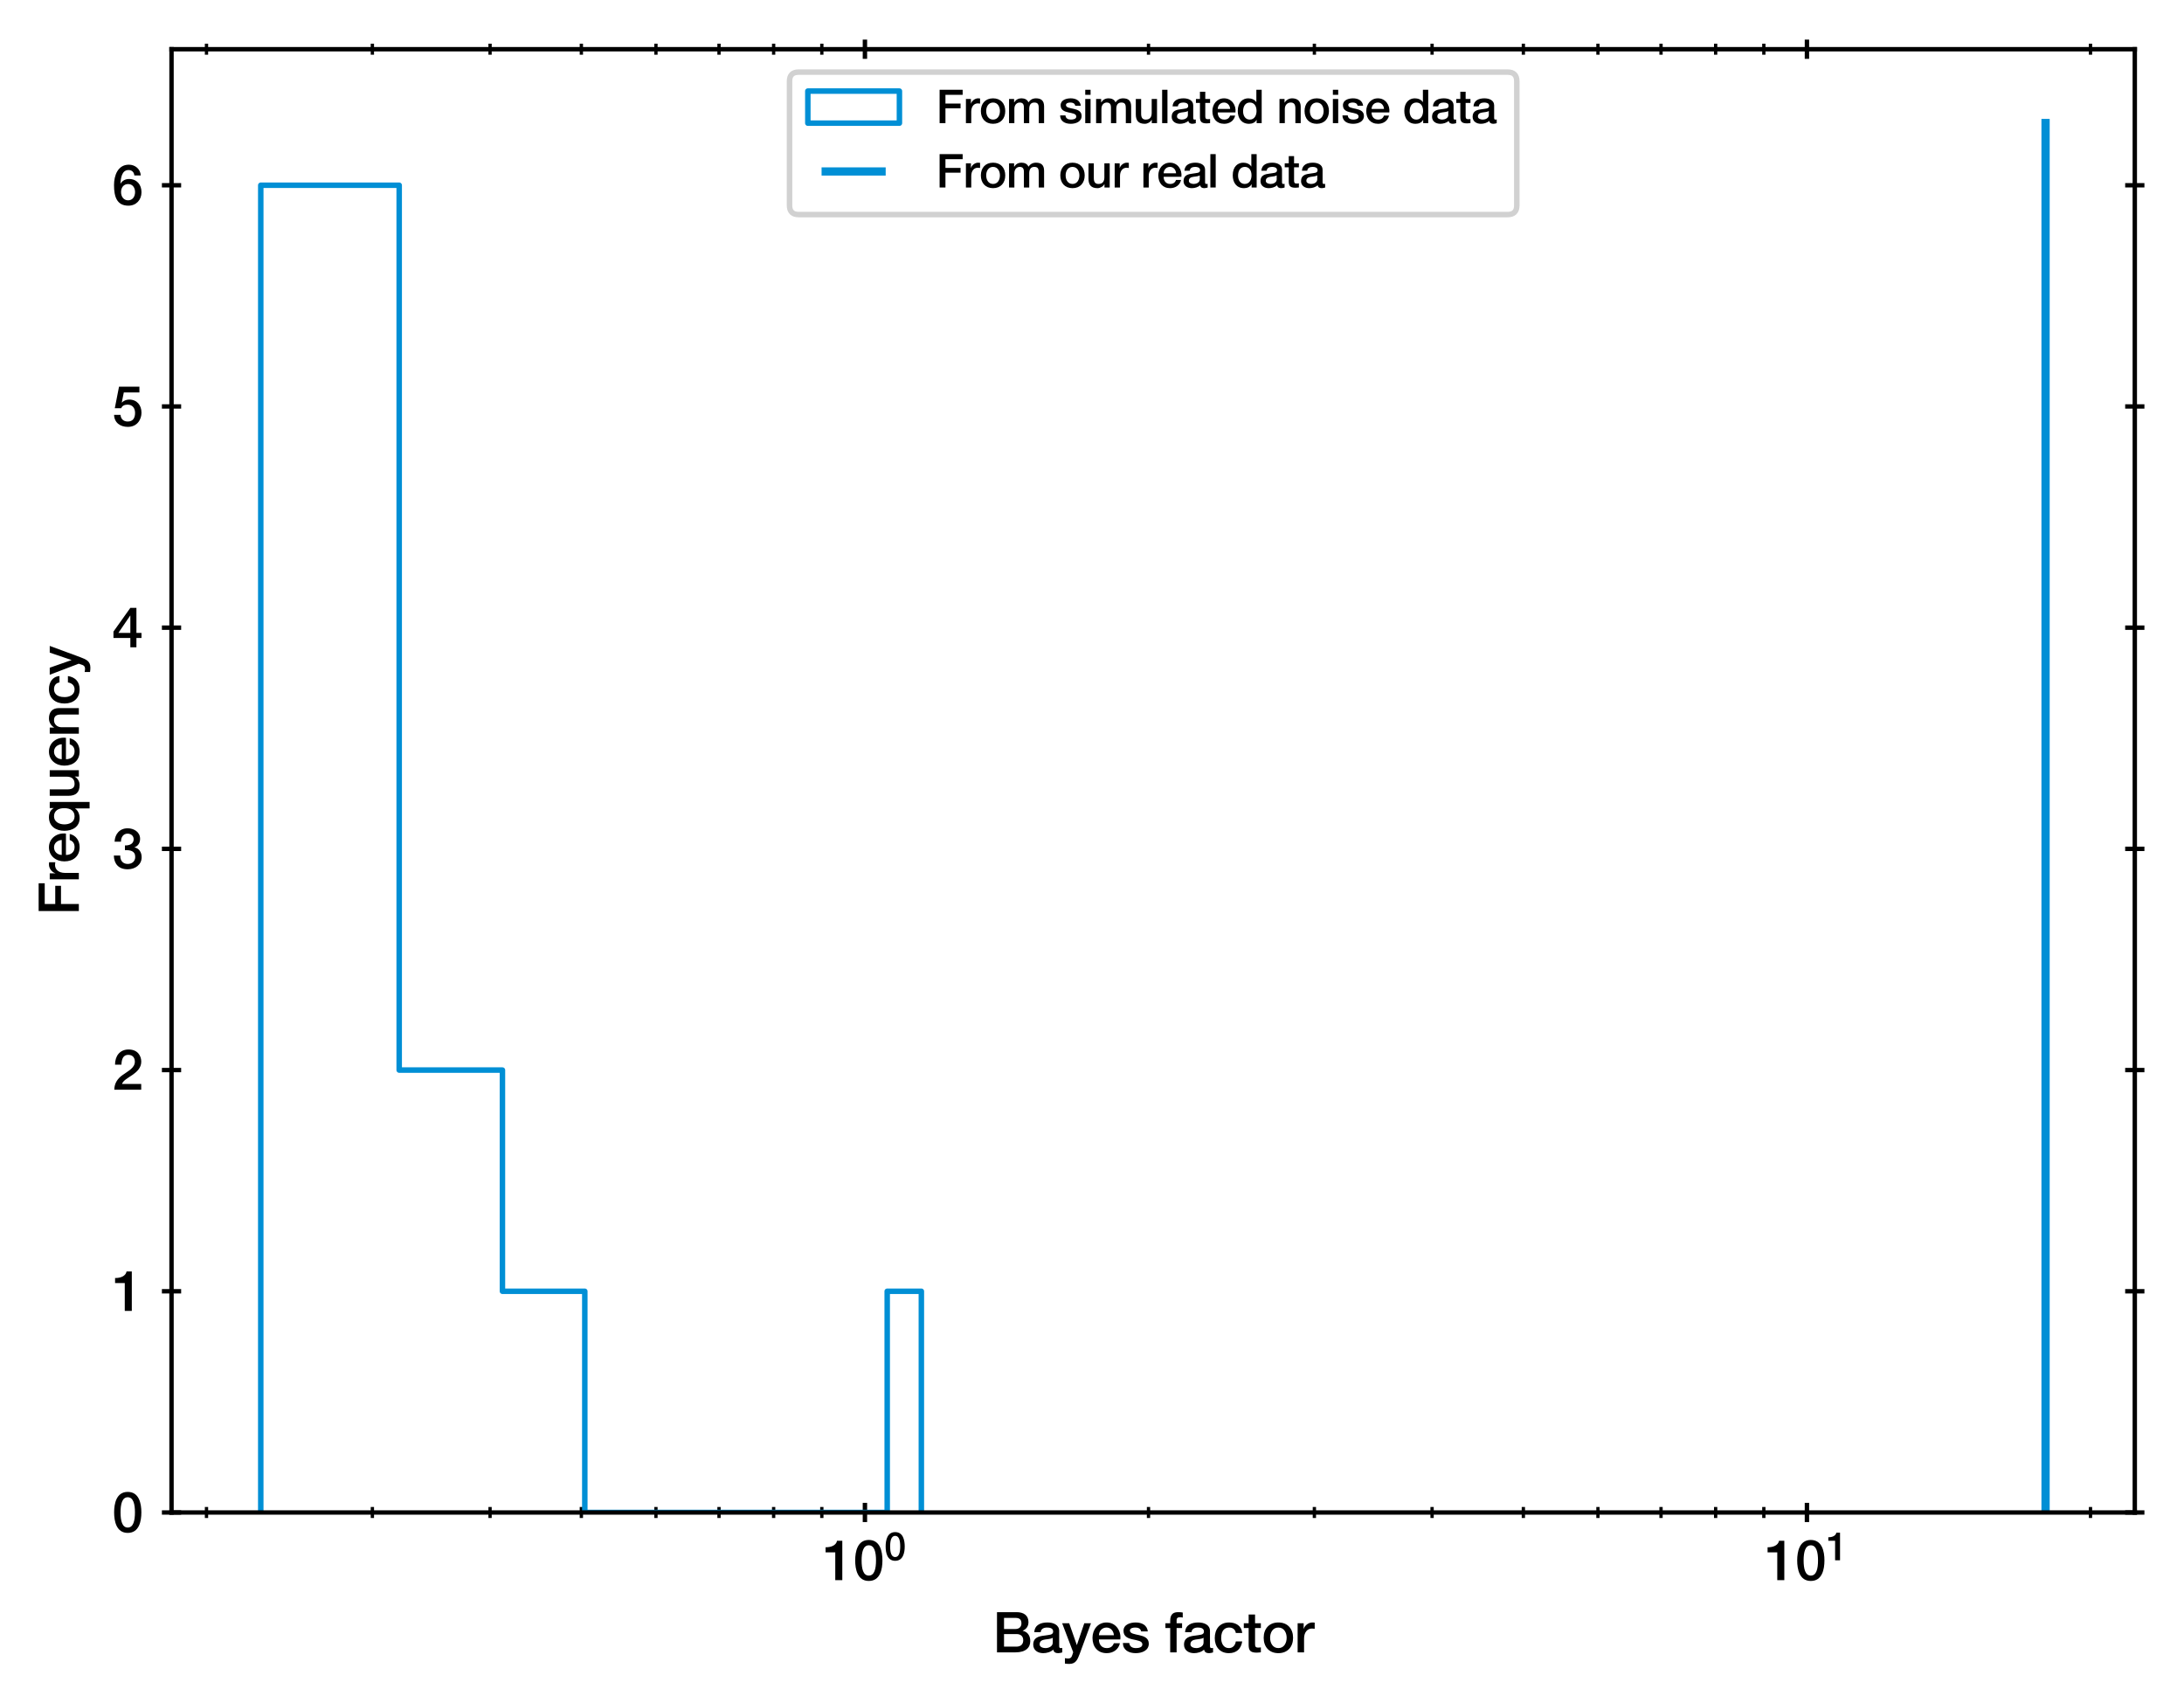 <?xml version="1.0" encoding="utf-8" standalone="no"?>
<!DOCTYPE svg PUBLIC "-//W3C//DTD SVG 1.1//EN"
  "http://www.w3.org/Graphics/SVG/1.1/DTD/svg11.dtd">
<svg xmlns:xlink="http://www.w3.org/1999/xlink" width="397.27pt" height="309.753pt" viewBox="0 0 397.27 309.753" xmlns="http://www.w3.org/2000/svg" version="1.1">
 <defs>
  <style type="text/css">*{stroke-linejoin: round; stroke-linecap: butt}</style>
 </defs>
 <g id="figure_1">
  <g id="patch_1">
   <path d="M 0 309.753 
L 397.27 309.753 
L 397.27 0 
L 0 0 
z
" style="fill: #ffffff"/>
  </g>
  <g id="axes_1">
   <g id="patch_2">
    <path d="M 31.2 275.062 
L 388.32 275.062 
L 388.32 8.95 
L 31.2 8.95 
z
" style="fill: #ffffff"/>
   </g>
   <g id="matplotlib.axis_1">
    <g id="xtick_1">
     <g id="line2d_1">
      <defs>
       <path id="m4dea1b743e" d="M 0 1.75 
L 0 -1.75 
" style="stroke: #000000; stroke-width: 0.8"/>
      </defs>
      <g>
       <use xlink:href="#m4dea1b743e" x="157.331" y="275.062" style="stroke: #000000; stroke-width: 0.8"/>
      </g>
     </g>
     <g id="line2d_2">
      <g>
       <use xlink:href="#m4dea1b743e" x="157.331" y="8.95" style="stroke: #000000; stroke-width: 0.8"/>
      </g>
     </g>
     <g id="text_1">
      <!-- $\mathdefault{10^{0}}$ -->
      <g transform="translate(149.631 287.453)scale(0.1 -0.1)">
       <defs>
        <path id="HelveticaNeue-Medium-31" d="M 339 3162 
L 1440 3162 
L 1440 0 
L 2240 0 
L 2240 4480 
L 1645 4480 
C 1536 3942 954 3731 339 3738 
L 339 3162 
z
" transform="scale(0.016)"/>
        <path id="HelveticaNeue-Medium-30" d="M 1779 518 
C 1139 518 960 1306 960 2240 
C 960 3174 1139 3962 1779 3962 
C 2419 3962 2598 3174 2598 2240 
C 2598 1306 2419 518 1779 518 
z
M 1779 4570 
C 493 4570 230 3258 230 2240 
C 230 1222 493 -90 1779 -90 
C 3066 -90 3328 1222 3328 2240 
C 3328 3258 3066 4570 1779 4570 
z
" transform="scale(0.016)"/>
       </defs>
       <use xlink:href="#HelveticaNeue-Medium-31" transform="translate(0 0.823)"/>
       <use xlink:href="#HelveticaNeue-Medium-30" transform="translate(55.6 0.823)"/>
       <use xlink:href="#HelveticaNeue-Medium-30" transform="translate(112.105 37.016)scale(0.7)"/>
      </g>
     </g>
    </g>
    <g id="xtick_2">
     <g id="line2d_3">
      <g>
       <use xlink:href="#m4dea1b743e" x="328.682" y="275.062" style="stroke: #000000; stroke-width: 0.8"/>
      </g>
     </g>
     <g id="line2d_4">
      <g>
       <use xlink:href="#m4dea1b743e" x="328.682" y="8.95" style="stroke: #000000; stroke-width: 0.8"/>
      </g>
     </g>
     <g id="text_2">
      <!-- $\mathdefault{10^{1}}$ -->
      <g transform="translate(320.982 287.453)scale(0.1 -0.1)">
       <use xlink:href="#HelveticaNeue-Medium-31" transform="translate(0 0.808)"/>
       <use xlink:href="#HelveticaNeue-Medium-30" transform="translate(55.6 0.808)"/>
       <use xlink:href="#HelveticaNeue-Medium-31" transform="translate(112.105 37)scale(0.7)"/>
      </g>
     </g>
    </g>
    <g id="xtick_3">
     <g id="line2d_5">
      <defs>
       <path id="ma2604cccf5" d="M 0 1 
L 0 -1 
" style="stroke: #000000; stroke-width: 0.6"/>
      </defs>
      <g>
       <use xlink:href="#ma2604cccf5" x="37.561" y="275.062" style="stroke: #000000; stroke-width: 0.6"/>
      </g>
     </g>
     <g id="line2d_6">
      <g>
       <use xlink:href="#ma2604cccf5" x="37.561" y="8.95" style="stroke: #000000; stroke-width: 0.6"/>
      </g>
     </g>
    </g>
    <g id="xtick_4">
     <g id="line2d_7">
      <g>
       <use xlink:href="#ma2604cccf5" x="67.735" y="275.062" style="stroke: #000000; stroke-width: 0.6"/>
      </g>
     </g>
     <g id="line2d_8">
      <g>
       <use xlink:href="#ma2604cccf5" x="67.735" y="8.95" style="stroke: #000000; stroke-width: 0.6"/>
      </g>
     </g>
    </g>
    <g id="xtick_5">
     <g id="line2d_9">
      <g>
       <use xlink:href="#ma2604cccf5" x="89.143" y="275.062" style="stroke: #000000; stroke-width: 0.6"/>
      </g>
     </g>
     <g id="line2d_10">
      <g>
       <use xlink:href="#ma2604cccf5" x="89.143" y="8.95" style="stroke: #000000; stroke-width: 0.6"/>
      </g>
     </g>
    </g>
    <g id="xtick_6">
     <g id="line2d_11">
      <g>
       <use xlink:href="#ma2604cccf5" x="105.749" y="275.062" style="stroke: #000000; stroke-width: 0.6"/>
      </g>
     </g>
     <g id="line2d_12">
      <g>
       <use xlink:href="#ma2604cccf5" x="105.749" y="8.95" style="stroke: #000000; stroke-width: 0.6"/>
      </g>
     </g>
    </g>
    <g id="xtick_7">
     <g id="line2d_13">
      <g>
       <use xlink:href="#ma2604cccf5" x="119.317" y="275.062" style="stroke: #000000; stroke-width: 0.6"/>
      </g>
     </g>
     <g id="line2d_14">
      <g>
       <use xlink:href="#ma2604cccf5" x="119.317" y="8.95" style="stroke: #000000; stroke-width: 0.6"/>
      </g>
     </g>
    </g>
    <g id="xtick_8">
     <g id="line2d_15">
      <g>
       <use xlink:href="#ma2604cccf5" x="130.788" y="275.062" style="stroke: #000000; stroke-width: 0.6"/>
      </g>
     </g>
     <g id="line2d_16">
      <g>
       <use xlink:href="#ma2604cccf5" x="130.788" y="8.95" style="stroke: #000000; stroke-width: 0.6"/>
      </g>
     </g>
    </g>
    <g id="xtick_9">
     <g id="line2d_17">
      <g>
       <use xlink:href="#ma2604cccf5" x="140.725" y="275.062" style="stroke: #000000; stroke-width: 0.6"/>
      </g>
     </g>
     <g id="line2d_18">
      <g>
       <use xlink:href="#ma2604cccf5" x="140.725" y="8.95" style="stroke: #000000; stroke-width: 0.6"/>
      </g>
     </g>
    </g>
    <g id="xtick_10">
     <g id="line2d_19">
      <g>
       <use xlink:href="#ma2604cccf5" x="149.49" y="275.062" style="stroke: #000000; stroke-width: 0.6"/>
      </g>
     </g>
     <g id="line2d_20">
      <g>
       <use xlink:href="#ma2604cccf5" x="149.49" y="8.95" style="stroke: #000000; stroke-width: 0.6"/>
      </g>
     </g>
    </g>
    <g id="xtick_11">
     <g id="line2d_21">
      <g>
       <use xlink:href="#ma2604cccf5" x="208.913" y="275.062" style="stroke: #000000; stroke-width: 0.6"/>
      </g>
     </g>
     <g id="line2d_22">
      <g>
       <use xlink:href="#ma2604cccf5" x="208.913" y="8.95" style="stroke: #000000; stroke-width: 0.6"/>
      </g>
     </g>
    </g>
    <g id="xtick_12">
     <g id="line2d_23">
      <g>
       <use xlink:href="#ma2604cccf5" x="239.086" y="275.062" style="stroke: #000000; stroke-width: 0.6"/>
      </g>
     </g>
     <g id="line2d_24">
      <g>
       <use xlink:href="#ma2604cccf5" x="239.086" y="8.95" style="stroke: #000000; stroke-width: 0.6"/>
      </g>
     </g>
    </g>
    <g id="xtick_13">
     <g id="line2d_25">
      <g>
       <use xlink:href="#ma2604cccf5" x="260.495" y="275.062" style="stroke: #000000; stroke-width: 0.6"/>
      </g>
     </g>
     <g id="line2d_26">
      <g>
       <use xlink:href="#ma2604cccf5" x="260.495" y="8.95" style="stroke: #000000; stroke-width: 0.6"/>
      </g>
     </g>
    </g>
    <g id="xtick_14">
     <g id="line2d_27">
      <g>
       <use xlink:href="#ma2604cccf5" x="277.1" y="275.062" style="stroke: #000000; stroke-width: 0.6"/>
      </g>
     </g>
     <g id="line2d_28">
      <g>
       <use xlink:href="#ma2604cccf5" x="277.1" y="8.95" style="stroke: #000000; stroke-width: 0.6"/>
      </g>
     </g>
    </g>
    <g id="xtick_15">
     <g id="line2d_29">
      <g>
       <use xlink:href="#ma2604cccf5" x="290.668" y="275.062" style="stroke: #000000; stroke-width: 0.6"/>
      </g>
     </g>
     <g id="line2d_30">
      <g>
       <use xlink:href="#ma2604cccf5" x="290.668" y="8.95" style="stroke: #000000; stroke-width: 0.6"/>
      </g>
     </g>
    </g>
    <g id="xtick_16">
     <g id="line2d_31">
      <g>
       <use xlink:href="#ma2604cccf5" x="302.14" y="275.062" style="stroke: #000000; stroke-width: 0.6"/>
      </g>
     </g>
     <g id="line2d_32">
      <g>
       <use xlink:href="#ma2604cccf5" x="302.14" y="8.95" style="stroke: #000000; stroke-width: 0.6"/>
      </g>
     </g>
    </g>
    <g id="xtick_17">
     <g id="line2d_33">
      <g>
       <use xlink:href="#ma2604cccf5" x="312.077" y="275.062" style="stroke: #000000; stroke-width: 0.6"/>
      </g>
     </g>
     <g id="line2d_34">
      <g>
       <use xlink:href="#ma2604cccf5" x="312.077" y="8.95" style="stroke: #000000; stroke-width: 0.6"/>
      </g>
     </g>
    </g>
    <g id="xtick_18">
     <g id="line2d_35">
      <g>
       <use xlink:href="#ma2604cccf5" x="320.842" y="275.062" style="stroke: #000000; stroke-width: 0.6"/>
      </g>
     </g>
     <g id="line2d_36">
      <g>
       <use xlink:href="#ma2604cccf5" x="320.842" y="8.95" style="stroke: #000000; stroke-width: 0.6"/>
      </g>
     </g>
    </g>
    <g id="xtick_19">
     <g id="line2d_37">
      <g>
       <use xlink:href="#ma2604cccf5" x="380.264" y="275.062" style="stroke: #000000; stroke-width: 0.6"/>
      </g>
     </g>
     <g id="line2d_38">
      <g>
       <use xlink:href="#ma2604cccf5" x="380.264" y="8.95" style="stroke: #000000; stroke-width: 0.6"/>
      </g>
     </g>
    </g>
    <g id="text_3">
     <!-- Bayes factor -->
     <g transform="translate(180.576 300.503)scale(0.1 -0.1)">
      <defs>
       <path id="HelveticaNeue-Medium-42" d="M 1286 2080 
L 2701 2080 
C 3187 2080 3469 1824 3469 1376 
C 3469 915 3187 653 2701 653 
L 1286 653 
L 1286 2080 
z
M 486 0 
L 2586 0 
C 3770 0 4269 557 4269 1274 
C 4269 1894 3968 2330 3411 2451 
L 3411 2464 
C 3827 2643 4064 2976 4064 3437 
C 4064 4198 3526 4570 2707 4570 
L 486 4570 
L 486 0 
z
M 1286 3917 
L 2592 3917 
C 3027 3917 3264 3750 3264 3290 
C 3264 2880 2976 2656 2592 2656 
L 1286 2656 
L 1286 3917 
z
" transform="scale(0.016)"/>
       <path id="HelveticaNeue-Medium-61" d="M 2426 1114 
C 2426 653 1926 486 1606 486 
C 1350 486 934 582 934 909 
C 934 1293 1216 1408 1530 1459 
C 1850 1517 2202 1510 2426 1658 
L 2426 1114 
z
M 3155 2438 
C 3155 3136 2477 3398 1830 3398 
C 1101 3398 378 3149 326 2298 
L 1056 2298 
C 1088 2656 1376 2822 1786 2822 
C 2080 2822 2470 2752 2470 2374 
C 2470 1946 2003 2003 1478 1907 
C 864 1837 205 1702 205 877 
C 205 230 742 -90 1338 -90 
C 1728 -90 2195 32 2483 314 
C 2541 13 2752 -90 3046 -90 
C 3168 -90 3398 -45 3507 -6 
L 3507 499 
C 3430 486 3373 486 3328 486 
C 3194 486 3155 557 3155 736 
L 3155 2438 
z
" transform="scale(0.016)"/>
       <path id="HelveticaNeue-Medium-79" d="M 1274 13 
L 1190 -243 
C 1101 -525 1018 -704 678 -704 
C 563 -704 448 -678 333 -659 
L 333 -1274 
C 499 -1299 666 -1312 838 -1312 
C 1600 -1312 1773 -774 2010 -179 
L 3296 3309 
L 2534 3309 
L 1696 838 
L 1683 838 
L 819 3309 
L 19 3309 
L 1274 13 
z
" transform="scale(0.016)"/>
       <path id="HelveticaNeue-Medium-65" d="M 3386 1466 
C 3507 2458 2867 3398 1824 3398 
C 838 3398 224 2592 224 1651 
C 224 634 806 -90 1843 -90 
C 2566 -90 3181 314 3341 1037 
L 2650 1037 
C 2522 672 2266 486 1843 486 
C 1235 486 954 947 954 1466 
L 3386 1466 
z
M 954 1946 
C 973 2438 1318 2822 1824 2822 
C 2317 2822 2630 2406 2656 1946 
L 954 1946 
z
" transform="scale(0.016)"/>
       <path id="HelveticaNeue-Medium-73" d="M 205 1062 
C 218 282 838 -90 1670 -90 
C 2355 -90 3149 198 3149 986 
C 3149 1638 2611 1830 2080 1952 
C 1542 2074 1005 2125 1005 2483 
C 1005 2771 1395 2822 1606 2822 
C 1926 2822 2214 2726 2278 2381 
L 3040 2381 
C 2950 3117 2336 3398 1658 3398 
C 1056 3398 275 3174 275 2451 
C 275 1779 800 1587 1338 1472 
C 1869 1350 2400 1306 2419 922 
C 2438 544 1958 486 1683 486 
C 1293 486 973 640 934 1062 
L 205 1062 
z
" transform="scale(0.016)"/>
       <path id="HelveticaNeue-Medium-20" transform="scale(0.016)"/>
       <path id="HelveticaNeue-Medium-66" d="M 58 2765 
L 602 2765 
L 602 0 
L 1331 0 
L 1331 2765 
L 1952 2765 
L 1952 3309 
L 1331 3309 
L 1331 3648 
C 1331 3923 1491 3994 1690 3994 
C 1837 3994 1933 3981 2029 3955 
L 2029 4525 
C 1914 4557 1747 4570 1517 4570 
C 1043 4570 602 4429 602 3584 
L 602 3309 
L 58 3309 
L 58 2765 
z
" transform="scale(0.016)"/>
       <path id="HelveticaNeue-Medium-63" d="M 3347 2202 
C 3277 3014 2624 3398 1856 3398 
C 768 3398 224 2618 224 1619 
C 224 646 794 -90 1830 -90 
C 2682 -90 3213 384 3347 1242 
L 2618 1242 
C 2547 768 2253 486 1830 486 
C 1197 486 954 1069 954 1619 
C 954 2624 1485 2822 1862 2822 
C 2266 2822 2560 2605 2618 2202 
L 3347 2202 
z
" transform="scale(0.016)"/>
       <path id="HelveticaNeue-Medium-74" d="M 51 2765 
L 602 2765 
L 602 813 
C 614 262 755 -32 1517 -32 
C 1677 -32 1830 -6 1990 6 
L 1990 570 
C 1888 544 1786 544 1683 544 
C 1357 544 1331 698 1331 998 
L 1331 2765 
L 1990 2765 
L 1990 3309 
L 1331 3309 
L 1331 4301 
L 602 4301 
L 602 3309 
L 51 3309 
L 51 2765 
z
" transform="scale(0.016)"/>
       <path id="HelveticaNeue-Medium-6f" d="M 1901 486 
C 1248 486 960 1082 960 1658 
C 960 2227 1248 2822 1901 2822 
C 2554 2822 2842 2227 2842 1658 
C 2842 1082 2554 486 1901 486 
z
M 1901 -90 
C 2963 -90 3571 640 3571 1658 
C 3571 2669 2963 3398 1901 3398 
C 838 3398 230 2669 230 1658 
C 230 640 838 -90 1901 -90 
z
" transform="scale(0.016)"/>
       <path id="HelveticaNeue-Medium-72" d="M 384 0 
L 1114 0 
L 1114 1574 
C 1114 2304 1510 2707 2010 2707 
C 2112 2707 2221 2688 2323 2675 
L 2323 3379 
C 2259 3386 2214 3398 2048 3398 
C 1600 3398 1165 3021 1082 2669 
L 1069 2669 
L 1069 3309 
L 384 3309 
L 384 0 
z
" transform="scale(0.016)"/>
      </defs>
      <use xlink:href="#HelveticaNeue-Medium-42"/>
      <use xlink:href="#HelveticaNeue-Medium-61" x="70.4"/>
      <use xlink:href="#HelveticaNeue-Medium-79" x="126"/>
      <use xlink:href="#HelveticaNeue-Medium-65" x="177.9"/>
      <use xlink:href="#HelveticaNeue-Medium-73" x="233.5"/>
      <use xlink:href="#HelveticaNeue-Medium-20" x="285.4"/>
      <use xlink:href="#HelveticaNeue-Medium-66" x="313.2"/>
      <use xlink:href="#HelveticaNeue-Medium-61" x="344.7"/>
      <use xlink:href="#HelveticaNeue-Medium-63" x="400.3"/>
      <use xlink:href="#HelveticaNeue-Medium-74" x="455.9"/>
      <use xlink:href="#HelveticaNeue-Medium-6f" x="489.2"/>
      <use xlink:href="#HelveticaNeue-Medium-72" x="548.5"/>
     </g>
    </g>
   </g>
   <g id="matplotlib.axis_2">
    <g id="ytick_1">
     <g id="line2d_39">
      <defs>
       <path id="mf44e9778dc" d="M 1.75 0 
L -1.75 -0 
" style="stroke: #000000; stroke-width: 0.8"/>
      </defs>
      <g>
       <use xlink:href="#mf44e9778dc" x="31.2" y="275.062" style="stroke: #000000; stroke-width: 0.8"/>
      </g>
     </g>
     <g id="line2d_40">
      <g>
       <use xlink:href="#mf44e9778dc" x="388.32" y="275.062" style="stroke: #000000; stroke-width: 0.8"/>
      </g>
     </g>
     <g id="text_4">
      <!-- 0 -->
      <g transform="translate(20.391 278.632)scale(0.1 -0.1)">
       <use xlink:href="#HelveticaNeue-Medium-30"/>
      </g>
     </g>
    </g>
    <g id="ytick_2">
     <g id="line2d_41">
      <g>
       <use xlink:href="#mf44e9778dc" x="31.2" y="234.833" style="stroke: #000000; stroke-width: 0.8"/>
      </g>
     </g>
     <g id="line2d_42">
      <g>
       <use xlink:href="#mf44e9778dc" x="388.32" y="234.833" style="stroke: #000000; stroke-width: 0.8"/>
      </g>
     </g>
     <g id="text_5">
      <!-- 1 -->
      <g transform="translate(20.391 238.404)scale(0.1 -0.1)">
       <use xlink:href="#HelveticaNeue-Medium-31"/>
      </g>
     </g>
    </g>
    <g id="ytick_3">
     <g id="line2d_43">
      <g>
       <use xlink:href="#mf44e9778dc" x="31.2" y="194.605" style="stroke: #000000; stroke-width: 0.8"/>
      </g>
     </g>
     <g id="line2d_44">
      <g>
       <use xlink:href="#mf44e9778dc" x="388.32" y="194.605" style="stroke: #000000; stroke-width: 0.8"/>
      </g>
     </g>
     <g id="text_6">
      <!-- 2 -->
      <g transform="translate(20.391 198.175)scale(0.1 -0.1)">
       <defs>
        <path id="HelveticaNeue-Medium-32" d="M 3309 653 
L 1126 653 
C 1254 1050 1798 1325 2317 1683 
C 2829 2042 3315 2483 3315 3194 
C 3315 3770 2970 4570 1875 4570 
C 877 4570 333 3834 333 2842 
L 1062 2842 
C 1082 3469 1254 3962 1830 3962 
C 2458 3962 2592 3488 2586 3168 
C 2573 2470 1818 2118 1235 1696 
C 634 1293 256 736 250 0 
L 3309 0 
L 3309 653 
z
" transform="scale(0.016)"/>
       </defs>
       <use xlink:href="#HelveticaNeue-Medium-32"/>
      </g>
     </g>
    </g>
    <g id="ytick_4">
     <g id="line2d_45">
      <g>
       <use xlink:href="#mf44e9778dc" x="31.2" y="154.376" style="stroke: #000000; stroke-width: 0.8"/>
      </g>
     </g>
     <g id="line2d_46">
      <g>
       <use xlink:href="#mf44e9778dc" x="388.32" y="154.376" style="stroke: #000000; stroke-width: 0.8"/>
      </g>
     </g>
     <g id="text_7">
      <!-- 3 -->
      <g transform="translate(20.391 157.947)scale(0.1 -0.1)">
       <defs>
        <path id="HelveticaNeue-Medium-33" d="M 1459 2080 
C 2035 2106 2630 2016 2630 1318 
C 2630 806 2259 518 1773 518 
C 1203 518 909 928 928 1472 
L 198 1472 
C 218 538 736 -90 1773 -90 
C 2630 -90 3360 435 3360 1280 
C 3360 1856 3053 2298 2547 2400 
L 2547 2413 
C 2976 2566 3181 2925 3181 3373 
C 3181 4166 2464 4570 1766 4570 
C 864 4570 320 3917 282 3046 
L 1011 3046 
C 998 3507 1248 3962 1754 3962 
C 2157 3962 2451 3706 2451 3328 
C 2451 2778 1946 2605 1459 2624 
L 1459 2080 
z
" transform="scale(0.016)"/>
       </defs>
       <use xlink:href="#HelveticaNeue-Medium-33"/>
      </g>
     </g>
    </g>
    <g id="ytick_5">
     <g id="line2d_47">
      <g>
       <use xlink:href="#mf44e9778dc" x="31.2" y="114.148" style="stroke: #000000; stroke-width: 0.8"/>
      </g>
     </g>
     <g id="line2d_48">
      <g>
       <use xlink:href="#mf44e9778dc" x="388.32" y="114.148" style="stroke: #000000; stroke-width: 0.8"/>
      </g>
     </g>
     <g id="text_8">
      <!-- 4 -->
      <g transform="translate(20.391 117.718)scale(0.1 -0.1)">
       <defs>
        <path id="HelveticaNeue-Medium-34" d="M 3341 1638 
L 2765 1638 
L 2765 4480 
L 2074 4480 
L 154 1786 
L 154 1062 
L 2074 1062 
L 2074 0 
L 2765 0 
L 2765 1062 
L 3341 1062 
L 3341 1638 
z
M 2061 3610 
L 2074 3610 
L 2074 1638 
L 717 1638 
L 2061 3610 
z
" transform="scale(0.016)"/>
       </defs>
       <use xlink:href="#HelveticaNeue-Medium-34"/>
      </g>
     </g>
    </g>
    <g id="ytick_6">
     <g id="line2d_49">
      <g>
       <use xlink:href="#mf44e9778dc" x="31.2" y="73.919" style="stroke: #000000; stroke-width: 0.8"/>
      </g>
     </g>
     <g id="line2d_50">
      <g>
       <use xlink:href="#mf44e9778dc" x="388.32" y="73.919" style="stroke: #000000; stroke-width: 0.8"/>
      </g>
     </g>
     <g id="text_9">
      <!-- 5 -->
      <g transform="translate(20.391 77.489)scale(0.1 -0.1)">
       <defs>
        <path id="HelveticaNeue-Medium-35" d="M 307 2029 
L 1037 2029 
C 1152 2342 1453 2438 1760 2438 
C 2349 2438 2611 1997 2611 1504 
C 2611 960 2400 518 1779 518 
C 1306 518 998 794 954 1274 
L 224 1274 
C 256 378 928 -90 1792 -90 
C 2893 -90 3341 800 3341 1517 
C 3341 2374 2829 3014 1939 3014 
C 1638 3014 1312 2893 1114 2675 
L 1101 2688 
L 1331 3827 
L 3104 3827 
L 3104 4480 
L 787 4480 
L 307 2029 
z
" transform="scale(0.016)"/>
       </defs>
       <use xlink:href="#HelveticaNeue-Medium-35"/>
      </g>
     </g>
    </g>
    <g id="ytick_7">
     <g id="line2d_51">
      <g>
       <use xlink:href="#mf44e9778dc" x="31.2" y="33.691" style="stroke: #000000; stroke-width: 0.8"/>
      </g>
     </g>
     <g id="line2d_52">
      <g>
       <use xlink:href="#mf44e9778dc" x="388.32" y="33.691" style="stroke: #000000; stroke-width: 0.8"/>
      </g>
     </g>
     <g id="text_10">
      <!-- 6 -->
      <g transform="translate(20.391 37.261)scale(0.1 -0.1)">
       <defs>
        <path id="HelveticaNeue-Medium-36" d="M 1824 518 
C 1293 518 1018 966 1018 1453 
C 1018 1946 1293 2368 1824 2368 
C 2349 2368 2611 1933 2611 1453 
C 2611 973 2349 518 1824 518 
z
M 3258 3347 
C 3219 4077 2618 4570 1907 4570 
C 640 4570 218 3322 218 2253 
C 218 947 531 -90 1850 -90 
C 2746 -90 3341 570 3341 1440 
C 3341 2298 2816 2944 1926 2944 
C 1530 2944 1158 2765 960 2413 
L 947 2426 
C 992 3014 1082 3962 1875 3962 
C 2253 3962 2496 3712 2528 3347 
L 3258 3347 
z
" transform="scale(0.016)"/>
       </defs>
       <use xlink:href="#HelveticaNeue-Medium-36"/>
      </g>
     </g>
    </g>
    <g id="text_11">
     <!-- Frequency -->
     <g transform="translate(14.341 166.461)rotate(-90)scale(0.1 -0.1)">
      <defs>
       <path id="HelveticaNeue-Medium-46" d="M 486 0 
L 1286 0 
L 1286 2029 
L 3354 2029 
L 3354 2682 
L 1286 2682 
L 1286 3878 
L 3642 3878 
L 3642 4570 
L 486 4570 
L 486 0 
z
" transform="scale(0.016)"/>
       <path id="HelveticaNeue-Medium-71" d="M 954 1651 
C 954 2253 1267 2822 1869 2822 
C 2477 2822 2797 2368 2797 1651 
C 2797 960 2502 486 1869 486 
C 1203 486 954 1075 954 1651 
z
M 3501 3309 
L 2810 3309 
L 2810 2861 
L 2797 2861 
C 2592 3238 2195 3398 1773 3398 
C 730 3398 224 2605 224 1638 
C 224 749 672 -90 1651 -90 
C 2074 -90 2528 64 2758 429 
L 2771 429 
L 2771 -1222 
L 3501 -1222 
L 3501 3309 
z
" transform="scale(0.016)"/>
       <path id="HelveticaNeue-Medium-75" d="M 3290 3309 
L 2560 3309 
L 2560 1389 
C 2560 877 2355 486 1747 486 
C 1350 486 1114 698 1114 1280 
L 1114 3309 
L 384 3309 
L 384 1210 
C 384 346 755 -90 1619 -90 
C 1984 -90 2381 128 2560 461 
L 2573 461 
L 2573 0 
L 3290 0 
L 3290 3309 
z
" transform="scale(0.016)"/>
       <path id="HelveticaNeue-Medium-6e" d="M 384 0 
L 1114 0 
L 1114 1952 
C 1114 2438 1427 2822 1914 2822 
C 2342 2822 2547 2598 2560 2080 
L 2560 0 
L 3290 0 
L 3290 2272 
C 3290 3014 2835 3398 2118 3398 
C 1683 3398 1306 3174 1088 2810 
L 1075 2822 
L 1075 3309 
L 384 3309 
L 384 0 
z
" transform="scale(0.016)"/>
      </defs>
      <use xlink:href="#HelveticaNeue-Medium-46"/>
      <use xlink:href="#HelveticaNeue-Medium-72" x="59.3"/>
      <use xlink:href="#HelveticaNeue-Medium-65" x="94.5"/>
      <use xlink:href="#HelveticaNeue-Medium-71" x="150.1"/>
      <use xlink:href="#HelveticaNeue-Medium-75" x="211.2"/>
      <use xlink:href="#HelveticaNeue-Medium-65" x="268.6"/>
      <use xlink:href="#HelveticaNeue-Medium-6e" x="324.2"/>
      <use xlink:href="#HelveticaNeue-Medium-63" x="381.6"/>
      <use xlink:href="#HelveticaNeue-Medium-79" x="437.2"/>
     </g>
    </g>
   </g>
   <g id="patch_3">
    <path d="M 47.433 275.062 
L 47.433 33.691 
L 72.613 33.691 
L 72.613 194.605 
L 91.393 194.605 
L 91.393 234.833 
L 106.376 234.833 
L 106.376 275.062 
L 118.842 275.062 
L 118.842 275.062 
L 129.516 275.062 
L 129.516 275.062 
L 138.849 275.062 
L 138.849 275.062 
L 147.142 275.062 
L 147.142 275.062 
L 154.602 275.062 
L 154.602 275.062 
L 161.382 275.062 
L 161.382 234.833 
L 167.595 234.833 
L 167.595 275.062 
" clip-path="url(#pda26ba8a49)" style="fill: none; stroke: #008fd5; stroke-linejoin: miter"/>
   </g>
   <g id="LineCollection_1">
    <path d="M 372.087 275.062 
L 372.087 21.622 
" clip-path="url(#pda26ba8a49)" style="fill: none; stroke: #008fd5; stroke-width: 1.5"/>
   </g>
   <g id="patch_4">
    <path d="M 31.2 275.062 
L 31.2 8.95 
" style="fill: none; stroke: #000000; stroke-width: 0.8; stroke-linejoin: miter; stroke-linecap: square"/>
   </g>
   <g id="patch_5">
    <path d="M 388.32 275.062 
L 388.32 8.95 
" style="fill: none; stroke: #000000; stroke-width: 0.8; stroke-linejoin: miter; stroke-linecap: square"/>
   </g>
   <g id="patch_6">
    <path d="M 31.2 275.062 
L 388.32 275.062 
" style="fill: none; stroke: #000000; stroke-width: 0.8; stroke-linejoin: miter; stroke-linecap: square"/>
   </g>
   <g id="patch_7">
    <path d="M 31.2 8.95 
L 388.32 8.95 
" style="fill: none; stroke: #000000; stroke-width: 0.8; stroke-linejoin: miter; stroke-linecap: square"/>
   </g>
   <g id="legend_1">
    <g id="patch_8">
     <path d="M 145.28 39.021 
L 274.24 39.021 
Q 275.906 39.021 275.906 37.355 
L 275.906 14.781 
Q 275.906 13.115 274.24 13.115 
L 145.28 13.115 
Q 143.614 13.115 143.614 14.781 
L 143.614 37.355 
Q 143.614 39.021 145.28 39.021 
z
" style="fill: #ffffff; opacity: 0.9; stroke: #cccccc; stroke-linejoin: miter"/>
    </g>
    <g id="patch_9">
     <path d="M 146.946 22.395 
L 163.606 22.395 
L 163.606 16.564 
L 146.946 16.564 
L 146.946 22.395 
z
" style="fill: none; stroke: #008fd5; stroke-linejoin: miter"/>
    </g>
    <g id="text_12">
     <!-- From simulated noise data -->
     <g transform="translate(170.27 22.395)scale(0.083 -0.083)">
      <defs>
       <path id="HelveticaNeue-Medium-6d" d="M 384 0 
L 1114 0 
L 1114 1965 
C 1114 2515 1459 2822 1837 2822 
C 2278 2822 2419 2579 2419 2125 
L 2419 0 
L 3149 0 
L 3149 1939 
C 3149 2496 3360 2822 3853 2822 
C 4422 2822 4454 2458 4454 1933 
L 4454 0 
L 5184 0 
L 5184 2285 
C 5184 3091 4774 3398 4077 3398 
C 3597 3398 3283 3187 3040 2848 
C 2893 3226 2515 3398 2112 3398 
C 1587 3398 1312 3174 1094 2848 
L 1075 2848 
L 1075 3309 
L 384 3309 
L 384 0 
z
" transform="scale(0.016)"/>
       <path id="HelveticaNeue-Medium-69" d="M 403 0 
L 1133 0 
L 1133 3309 
L 403 3309 
L 403 0 
z
M 403 3878 
L 1133 3878 
L 1133 4570 
L 403 4570 
L 403 3878 
z
" transform="scale(0.016)"/>
       <path id="HelveticaNeue-Medium-6c" d="M 403 0 
L 1133 0 
L 1133 4570 
L 403 4570 
L 403 0 
z
" transform="scale(0.016)"/>
       <path id="HelveticaNeue-Medium-64" d="M 954 1619 
C 954 2214 1197 2822 1882 2822 
C 2445 2822 2797 2387 2797 1658 
C 2797 1082 2522 486 1869 486 
C 1235 486 954 1050 954 1619 
z
M 3501 4570 
L 2771 4570 
L 2771 2880 
L 2758 2880 
C 2534 3245 2074 3398 1658 3398 
C 934 3398 224 2874 224 1677 
C 224 685 730 -90 1773 -90 
C 2189 -90 2605 70 2797 448 
L 2810 448 
L 2810 0 
L 3501 0 
L 3501 4570 
z
" transform="scale(0.016)"/>
      </defs>
      <use xlink:href="#HelveticaNeue-Medium-46"/>
      <use xlink:href="#HelveticaNeue-Medium-72" x="59.3"/>
      <use xlink:href="#HelveticaNeue-Medium-6f" x="94.5"/>
      <use xlink:href="#HelveticaNeue-Medium-6d" x="153.8"/>
      <use xlink:href="#HelveticaNeue-Medium-20" x="240.8"/>
      <use xlink:href="#HelveticaNeue-Medium-73" x="268.6"/>
      <use xlink:href="#HelveticaNeue-Medium-69" x="320.5"/>
      <use xlink:href="#HelveticaNeue-Medium-6d" x="344.6"/>
      <use xlink:href="#HelveticaNeue-Medium-75" x="431.6"/>
      <use xlink:href="#HelveticaNeue-Medium-6c" x="489"/>
      <use xlink:href="#HelveticaNeue-Medium-61" x="513.1"/>
      <use xlink:href="#HelveticaNeue-Medium-74" x="568.7"/>
      <use xlink:href="#HelveticaNeue-Medium-65" x="602"/>
      <use xlink:href="#HelveticaNeue-Medium-64" x="657.6"/>
      <use xlink:href="#HelveticaNeue-Medium-20" x="718.7"/>
      <use xlink:href="#HelveticaNeue-Medium-6e" x="746.5"/>
      <use xlink:href="#HelveticaNeue-Medium-6f" x="803.9"/>
      <use xlink:href="#HelveticaNeue-Medium-69" x="863.2"/>
      <use xlink:href="#HelveticaNeue-Medium-73" x="887.3"/>
      <use xlink:href="#HelveticaNeue-Medium-65" x="939.2"/>
      <use xlink:href="#HelveticaNeue-Medium-20" x="994.8"/>
      <use xlink:href="#HelveticaNeue-Medium-64" x="1022.6"/>
      <use xlink:href="#HelveticaNeue-Medium-61" x="1083.7"/>
      <use xlink:href="#HelveticaNeue-Medium-74" x="1139.3"/>
      <use xlink:href="#HelveticaNeue-Medium-61" x="1172.6"/>
     </g>
    </g>
    <g id="line2d_53">
     <path d="M 149.445 31.183 
L 155.276 31.183 
L 161.107 31.183 
" style="fill: none; stroke: #008fd5; stroke-width: 1.5"/>
    </g>
    <g id="text_13">
     <!-- From our real data -->
     <g transform="translate(170.27 34.099)scale(0.083 -0.083)">
      <use xlink:href="#HelveticaNeue-Medium-46"/>
      <use xlink:href="#HelveticaNeue-Medium-72" x="59.3"/>
      <use xlink:href="#HelveticaNeue-Medium-6f" x="94.5"/>
      <use xlink:href="#HelveticaNeue-Medium-6d" x="153.8"/>
      <use xlink:href="#HelveticaNeue-Medium-20" x="240.8"/>
      <use xlink:href="#HelveticaNeue-Medium-6f" x="268.6"/>
      <use xlink:href="#HelveticaNeue-Medium-75" x="327.9"/>
      <use xlink:href="#HelveticaNeue-Medium-72" x="385.3"/>
      <use xlink:href="#HelveticaNeue-Medium-20" x="420.5"/>
      <use xlink:href="#HelveticaNeue-Medium-72" x="448.3"/>
      <use xlink:href="#HelveticaNeue-Medium-65" x="483.5"/>
      <use xlink:href="#HelveticaNeue-Medium-61" x="539.1"/>
      <use xlink:href="#HelveticaNeue-Medium-6c" x="594.7"/>
      <use xlink:href="#HelveticaNeue-Medium-20" x="618.8"/>
      <use xlink:href="#HelveticaNeue-Medium-64" x="646.6"/>
      <use xlink:href="#HelveticaNeue-Medium-61" x="707.7"/>
      <use xlink:href="#HelveticaNeue-Medium-74" x="763.3"/>
      <use xlink:href="#HelveticaNeue-Medium-61" x="796.6"/>
     </g>
    </g>
   </g>
  </g>
 </g>
 <defs>
  <clipPath id="pda26ba8a49">
   <rect x="31.2" y="8.95" width="357.12" height="266.112"/>
  </clipPath>
 </defs>
</svg>
